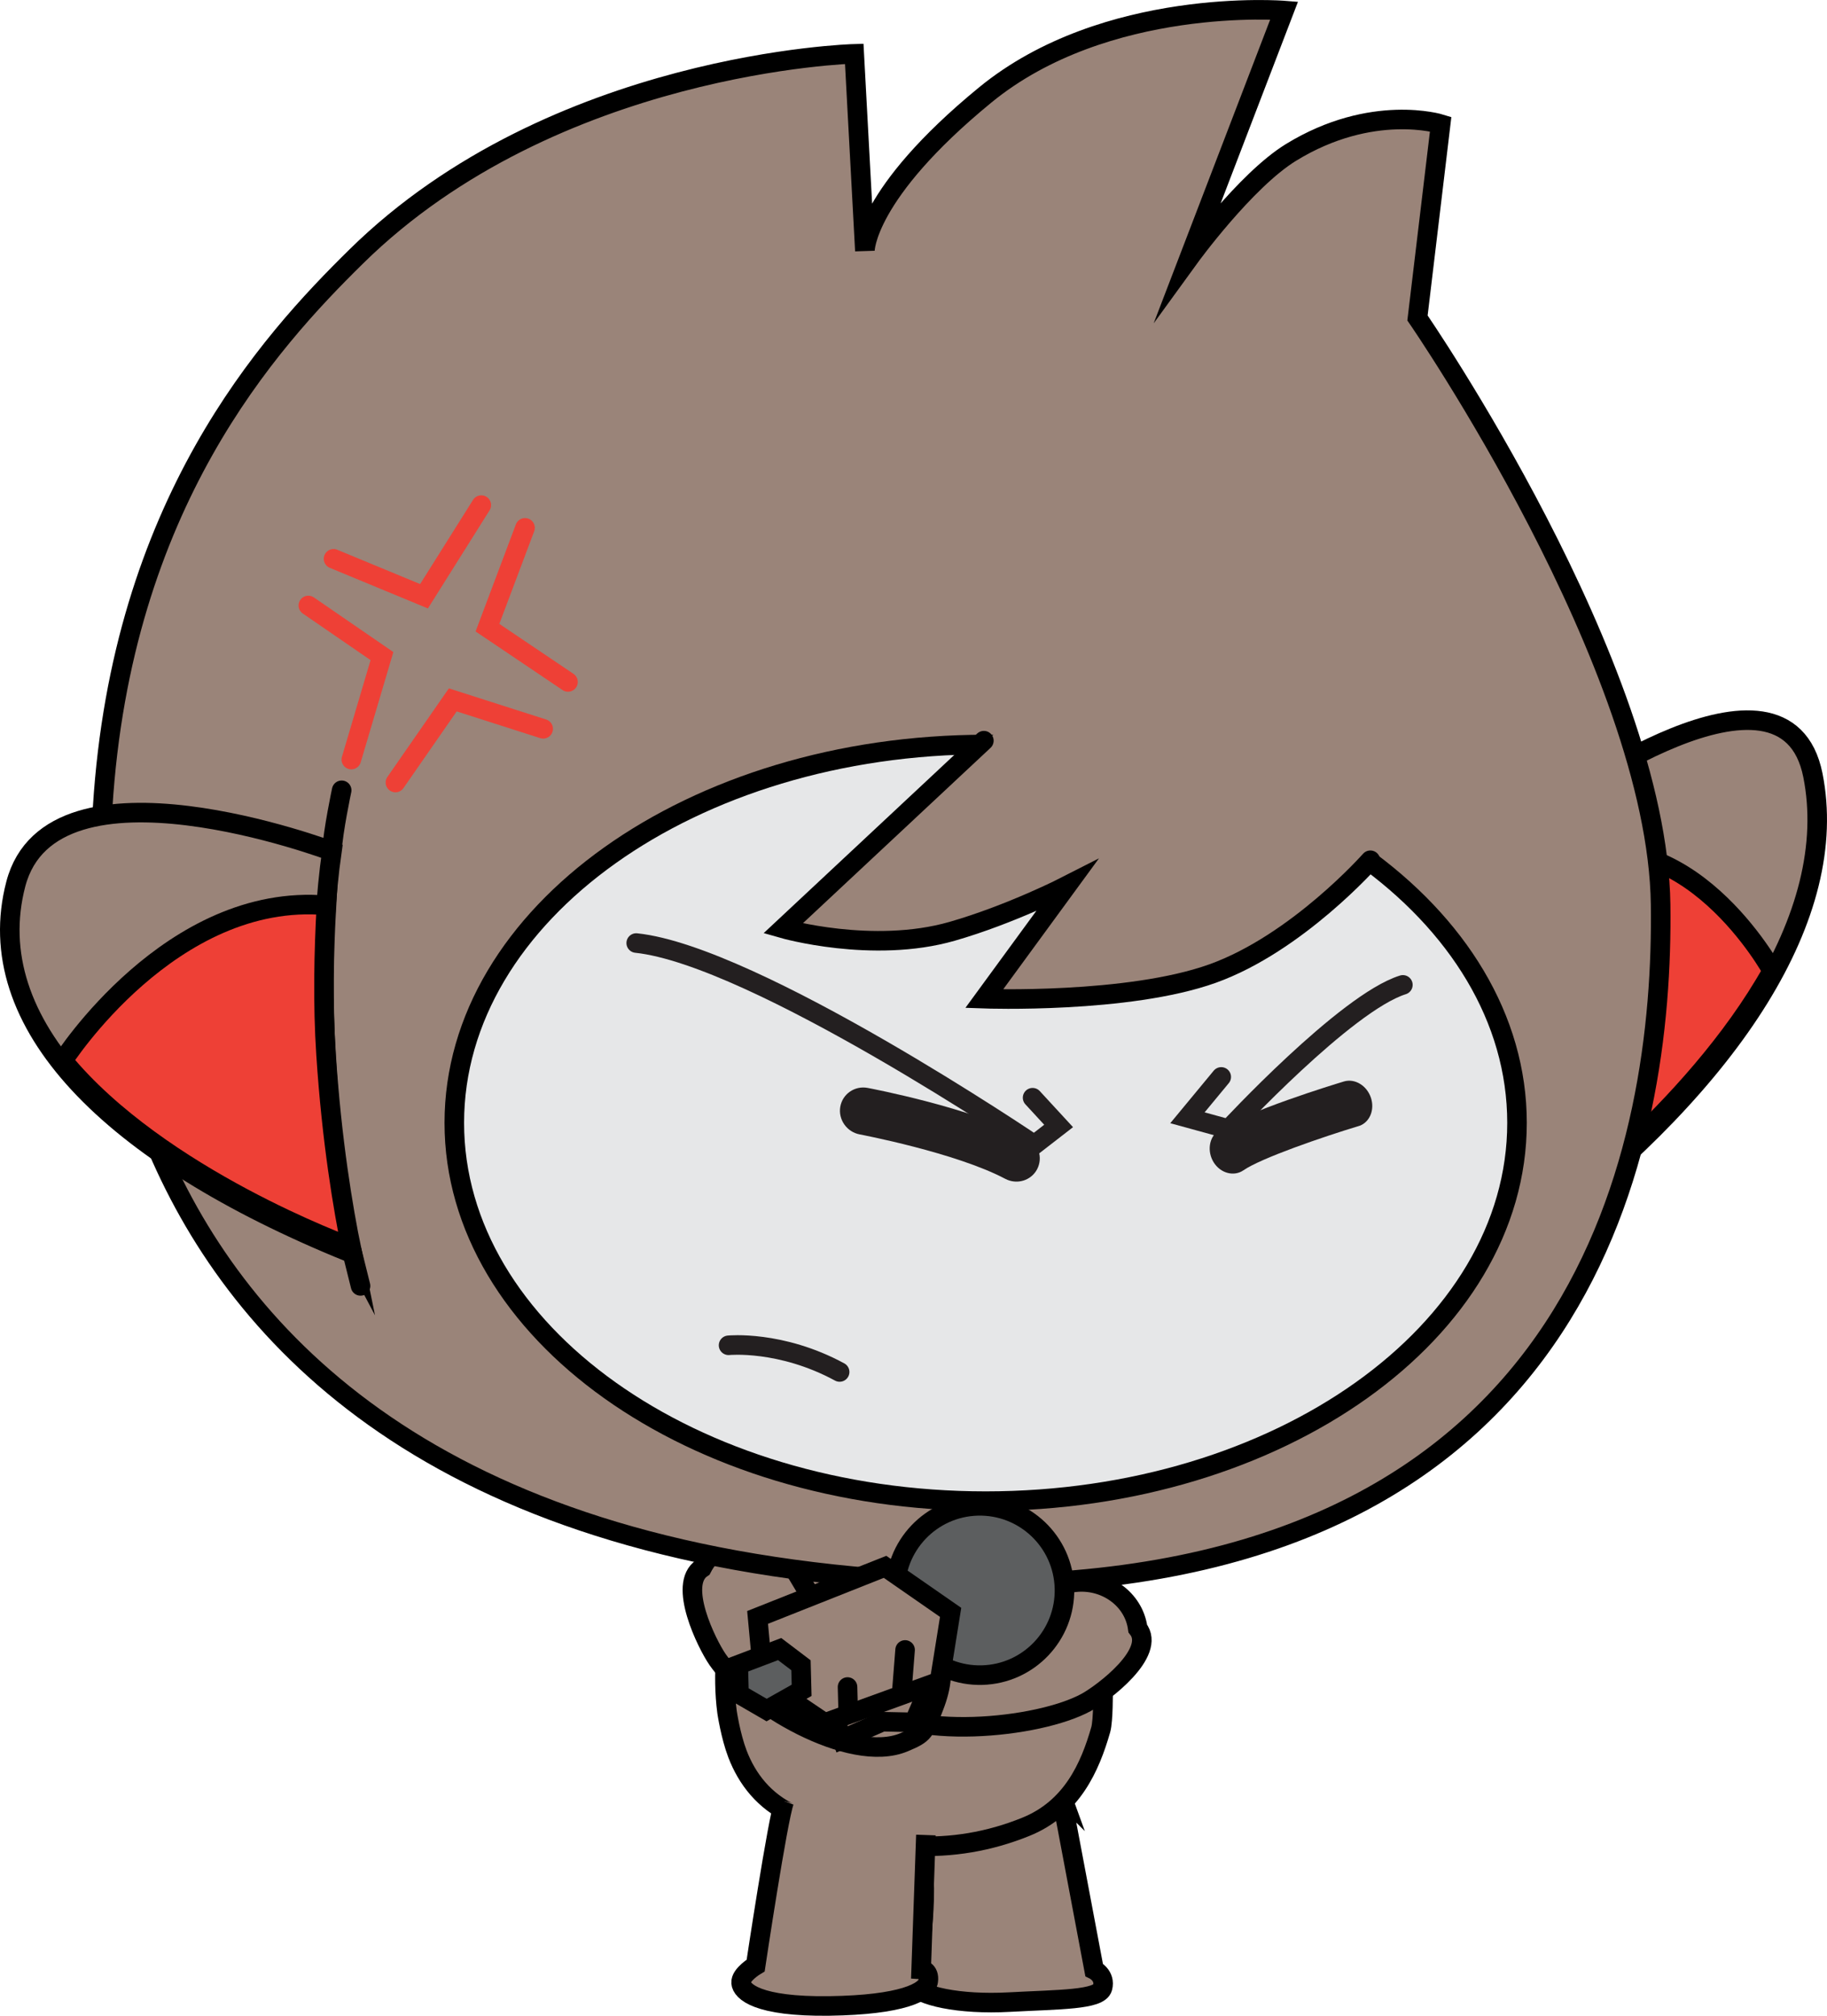 <svg version="1.1" xmlns="http://www.w3.org/2000/svg" xmlns:xlink="http://www.w3.org/1999/xlink" width="112.112" height="123.666" viewBox="0,0,112.112,123.666"><g transform="translate(-179.928,-114.932)"><g stroke-miterlimit="10"><g fill="#9a8479" stroke="#000000" stroke-width="1.2" stroke-linecap="butt"><path d="M245.025,224.952l2.041,10.827c0,0 0.719,0.349 0.519,1.099c-0.197,0.753 -2.643,0.717 -5.712,0.883c-3.07,0.167 -5.573,-0.362 -6.067,-1.158c-0.493,-0.787 0.416,-1.067 0.416,-1.067c0,0 0.929,-5.173 0.034,-7.529c-1.193,-3.142 0.178,-3.96 3.771,-5.462v0v0v0v0v0v0c3.592,-1.502 4.999,2.408 4.999,2.408z"/><path d="M234.089,208.739v0v0v0v0v0v0c8.083,-0.624 11.341,4.053 11.339,4.052c0.701,1.208 1.58,2.912 1.974,4.469c0.109,0.43 0.183,0.914 0.215,1.432c0,0 0.014,1.802 -0.143,2.352c-0.658,2.305 -1.773,4.828 -4.609,5.968c-4.451,1.798 -9.263,1.578 -14.336,-0.785c-1.712,-0.795 -2.757,-2.15 -3.349,-3.693c-0.423,-1.11 -0.637,-2.558 -0.637,-2.558c-0.32,-2.408 0.022,-4.758 0.213,-5.781c0,0 1.251,-4.833 9.333,-5.457z"/><path d="M236.745,227.511l-0.291,8.249c0,0 0.526,0.038 0.435,0.711c-0.086,0.674 -1.615,1.463 -6.067,1.527c-4.454,0.058 -5.373,-0.905 -5.417,-1.415c-0.046,-0.51 0.894,-1.068 0.894,-1.068c0,0 1.35,-9.001 1.757,-10.082"/></g><path d="M241.082,214.07c1.143,0.021 3.578,-2.421 4.599,-2.036c1.89,-0.316 3.697,0.86 4.035,2.627c0.011,0.06 0.021,0.119 0.029,0.178c1.177,1.476 -2.116,3.961 -3.158,4.533c-2.935,1.61 -10.906,2.405 -13.77,-0.115c-1.137,-1 -1.021,-1.044 -1.048,-2.621c-0.097,-5.628 5.803,-2.63 9.315,-2.566z" fill="#9a8479" stroke="#000000" stroke-width="1.2" stroke-linecap="butt"/><path d="M230.457,213.648c2.93,1.264 8.913,0.569 6.768,6.017c-0.601,1.527 -0.521,1.613 -1.829,2.158c-3.295,1.374 -9.602,-2.408 -11.44,-5.085c-0.653,-0.951 -2.467,-4.615 -0.951,-5.609c0.028,-0.055 0.058,-0.109 0.089,-0.163c0.928,-1.594 2.855,-2.058 4.303,-1.037c0.986,0.011 2.106,3.308 3.059,3.72z" fill="#9a8479" stroke="#000000" stroke-width="1.2" stroke-linecap="butt"/><g><g stroke="#000000" stroke-width="1.2"><path d="M275.433,164.241c0,0 14.043,-10.266 15.742,-1.746c1.698,8.52 -4.867,18.636 -16.917,27.883c0,0 2.312,-14.914 1.175,-26.136zM275.433,164.241c-0.043,-1.315 -0.438,-3.824 -0.438,-3.824M273.654,192.704l0.471,-2.414" fill="#9a8479" stroke-linecap="round"/><path d="M274.126,190.289c0.454,-2.763 1.084,-7.31 1.435,-12.981c0.207,-3.301 0.192,-6.702 0.1,-9.638l0.001,0.004c7.777,-2.788 13.018,6.819 13.018,6.819l0.003,-0c-4.914,8.772 -14.464,15.554 -14.464,15.554l-0.093,0.242v0v0v0v0z" fill="#ee4036" stroke-linecap="butt"/></g><path d="M186.226,164.483c1.153,-18.62 10.214,-28.558 15.565,-33.817c12.146,-11.946 30.557,-12.432 30.557,-12.432l0.652,12.087c0,0 -0.035,-3.476 7.372,-9.553c7.405,-6.077 18.355,-5.189 18.355,-5.189l-5.811,15.146c0,0 3.425,-4.718 6.232,-6.442c4.977,-3.052 9.185,-1.74 9.185,-1.74l-1.422,11.897c0,0 14.722,21.336 14.919,35.984c0.197,14.648 -4.413,40.77 -39.986,41.659c-61.66,-0.245 -55.618,-47.598 -55.618,-47.598z" fill="#9a8479" stroke="#000000" stroke-width="1.2" stroke-linecap="butt"/><g stroke="#000000" stroke-width="1.2"><path d="M201.343,191.751c-14.725,-5.986 -22.671,-14.08 -20.445,-22.583c2.227,-8.504 19.396,-2.012 19.396,-2.012c-1.574,10.942 1.049,24.595 1.049,24.595zM200.894,163.416c0,0 -0.528,2.478 -0.599,3.74M201.507,191.635l0.545,2.188" fill="#9a8479" stroke-linecap="round"/><path d="M201.397,191.427c0,0 -11.679,-4.226 -17.607,-11.424l0.003,-0.001c0,0 6.613,-10.363 16.166,-9.526l0.001,-0.003c-0.159,2.814 -0.229,6.054 -0.024,9.146c0.346,5.315 1.053,9.494 1.571,12.016z" fill="#ee4036" stroke-linecap="butt"/></g><g><path d="M273.018,183.818c0,12.819 -14.598,23.21 -32.606,23.21c-18.008,0 -32.606,-10.391 -32.606,-23.21c0,-12.819 14.598,-23.21 32.606,-23.21c18.008,0 32.606,10.391 32.606,23.21z" fill="#e6e7e8" stroke="#000000" stroke-width="1.2" stroke-linecap="butt"/><g stroke="#000000"><path d="M266.377,164.495c0,0 -2.6,4.423 -6.05,6.703c-1.544,1.02 -5.773,3.321 -7.956,3.865c-5.654,1.408 -11.785,1.14 -11.785,1.14l4.803,-6.925c0,0 -4.272,1.971 -7.869,3.004c-4.883,1.403 -8.916,-0.602 -8.916,-0.602l13.269,-12.613" fill="#9a8479" stroke-width="0" stroke-linecap="butt"/><path d="M264.019,167.709c0,0 -4.495,5.092 -9.684,6.952c-5.19,1.86 -14.011,1.541 -14.011,1.541l5.065,-6.925c0,0 -3.434,1.757 -7.031,2.79c-4.883,1.403 -10.382,-0.174 -10.382,-0.174l12.326,-11.52" fill="none" stroke-width="1.2" stroke-linecap="round"/></g><g fill="none" stroke="#ee4036" stroke-width="1.2" stroke-linecap="round"><path d="M209.463,145.92l-3.515,5.593l-5.552,-2.298"/><path d="M198.849,152.078l4.518,3.106l-1.881,6.348"/><path d="M214.783,156.77l-4.942,-3.33l2.305,-6.125"/><path d="M204.193,162.94l3.519,-5.07l5.547,1.775"/></g><g stroke-width="1.2"><path d="M263.289,184.02c-2.169,0.654 -5.996,1.968 -7.068,2.716c-0.571,0.388 -1.386,0.186 -1.812,-0.486c-0.42,-0.668 -0.297,-1.54 0.277,-1.946c1.701,-1.194 7.098,-2.838 7.708,-3.023c0.671,-0.201 1.415,0.25 1.662,1.007c0.222,0.684 -0.034,1.381 -0.579,1.66c-0.059,0.03 -0.121,0.056 -0.188,0.072z" fill="#231f20" stroke="none" stroke-linecap="butt"/><path d="M241.874,187.361c-0.087,-0.027 -0.173,-0.063 -0.259,-0.107c-3.037,-1.608 -8.883,-2.716 -8.94,-2.728c-0.777,-0.148 -1.319,-0.903 -1.184,-1.693c0.136,-0.787 0.887,-1.306 1.679,-1.158c0.258,0.052 6.34,1.204 9.776,3.021c0.712,0.376 0.995,1.256 0.625,1.966c-0.323,0.618 -1.043,0.899 -1.696,0.698z" fill="#231f20" stroke="none" stroke-linecap="butt"/><path d="M243.292,182.277l1.597,1.733l-1.491,1.155c0,0 -17.168,-11.617 -24.429,-12.377" fill="none" stroke="#231f20" stroke-linecap="round"/><path d="M266.014,175.354c-3.51,1.098 -10.689,8.849 -10.689,8.849l-2.531,-0.695l2.074,-2.507" fill="none" stroke="#231f20" stroke-linecap="round"/><path d="M224.636,197.466c0,0 3.198,-0.323 6.815,1.637" fill="none" stroke="#231f20" stroke-linecap="round"/></g></g></g><g stroke="#000000" stroke-width="1.2"><path d="M239.919,207.317c2.867,-0.075 5.253,2.188 5.328,5.056c0.075,2.867 -2.188,5.253 -5.056,5.328c-2.867,0.075 -5.253,-2.188 -5.328,-5.056c-0.075,-2.867 2.188,-5.253 5.056,-5.328z" fill="#5c5e5f" stroke-linecap="butt"/><path d="M237.06,218.168l-1.046,2.431l-1.942,-0.041l-2.468,1.082l-0.797,-2.198" fill="#9a8479" stroke-linecap="round"/><path d="M238.262,213.851l-0.679,4.232l-7.045,2.555l-3.754,-2.536l-0.367,-3.941l7.821,-3.103z" fill="#9a8479" stroke-linecap="round"/><path d="M235.468,216.157l-0.193,2.442" fill="none" stroke-linecap="round"/><path d="M231.973,219.841l-0.037,-1.41" fill="none" stroke-linecap="round"/><path d="M227.77,216.103l1.309,0.992l0.04,1.538l-2.149,1.211l-1.693,-0.982l-0.047,-1.795z" fill="#5c5e5f" stroke-linecap="round"/></g></g></g></svg>